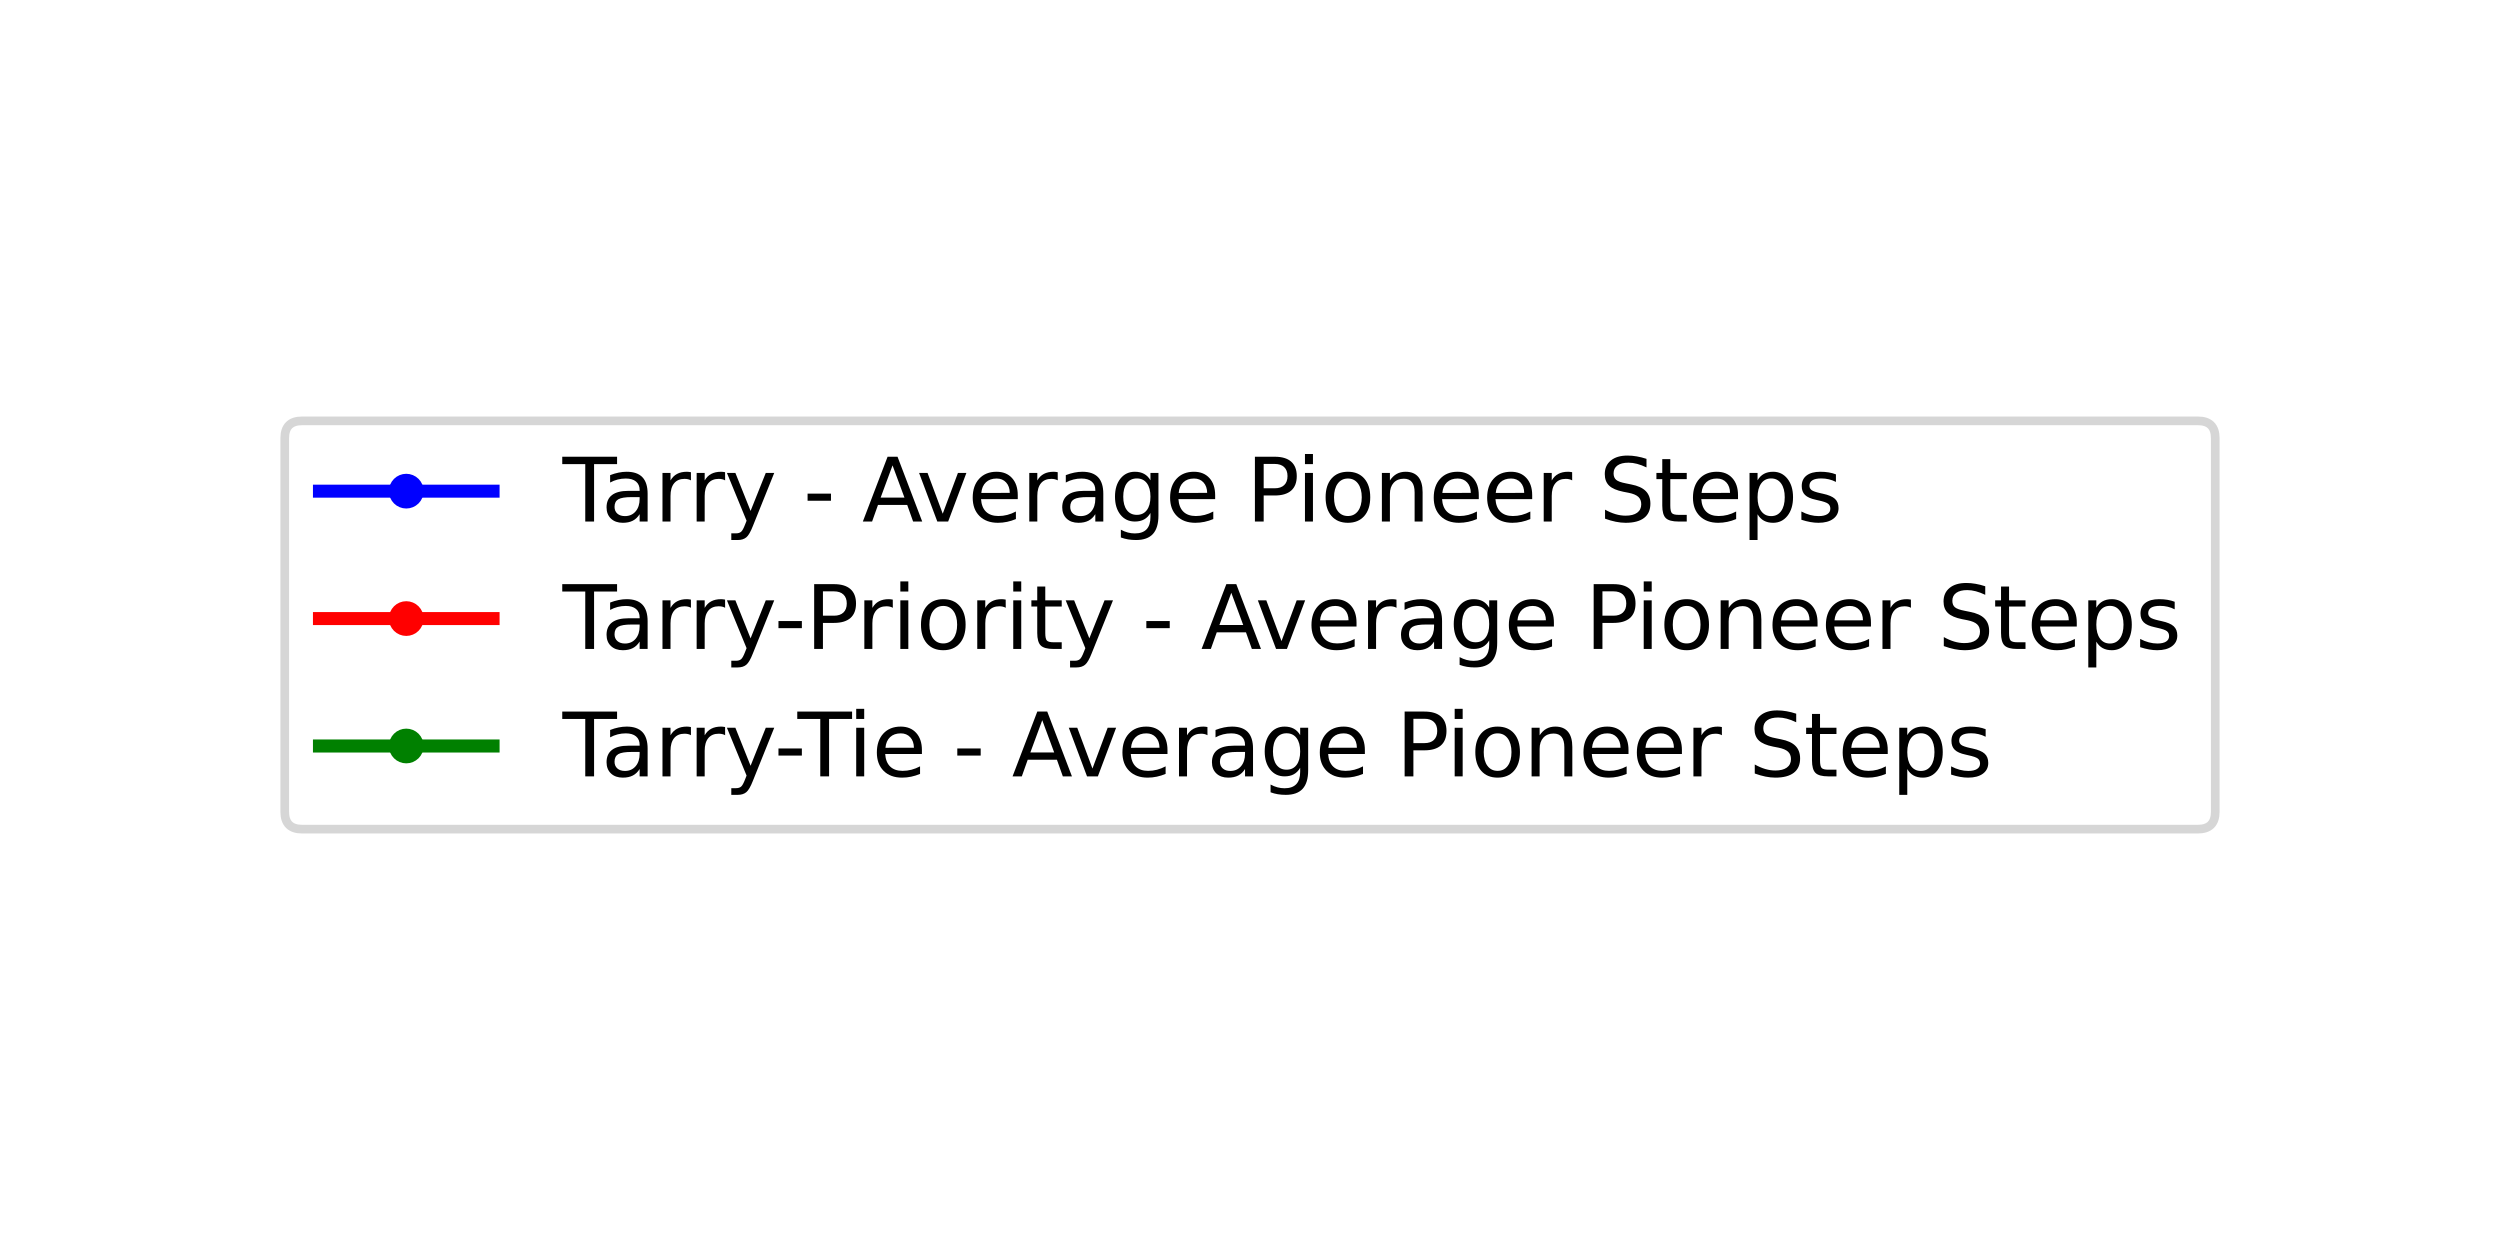 <?xml version="1.0" encoding="utf-8" standalone="no"?>
<!DOCTYPE svg PUBLIC "-//W3C//DTD SVG 1.1//EN"
  "http://www.w3.org/Graphics/SVG/1.1/DTD/svg11.dtd">
<svg xmlns:xlink="http://www.w3.org/1999/xlink" width="288pt" height="144pt" viewBox="0 0 288 144" xmlns="http://www.w3.org/2000/svg" version="1.1">
 <defs>
  <style type="text/css">*{stroke-linejoin: round; stroke-linecap: butt}</style>
 </defs>
 <g id="figure_1">
  <g id="patch_1">
   <path d="M 0 144 
L 288 144 
L 288 0 
L 0 0 
z
" style="fill: #ffffff"/>
  </g>
  <g id="legend_1">
   <g id="patch_2">
    <path d="M 34.802 95.517 
L 253.198 95.517 
Q 255.198 95.517 255.198 93.517 
L 255.198 50.483 
Q 255.198 48.483 253.198 48.483 
L 34.802 48.483 
Q 32.802 48.483 32.802 50.483 
L 32.802 93.517 
Q 32.802 95.517 34.802 95.517 
z
" style="fill: #ffffff; opacity: 0.8; stroke: #cccccc; stroke-linejoin: miter"/>
   </g>
   <g id="line2d_1">
    <path d="M 36.802 56.581 
L 46.802 56.581 
L 56.802 56.581 
" style="fill: none; stroke: #0000ff; stroke-width: 1.5; stroke-linecap: square"/>
    <defs>
     <path id="m74df287a03" d="M 0 1.5 
C 0.398 1.5 0.779 1.342 1.061 1.061 
C 1.342 0.779 1.5 0.398 1.5 0 
C 1.5 -0.398 1.342 -0.779 1.061 -1.061 
C 0.779 -1.342 0.398 -1.5 0 -1.5 
C -0.398 -1.5 -0.779 -1.342 -1.061 -1.061 
C -1.342 -0.779 -1.5 -0.398 -1.5 0 
C -1.5 0.398 -1.342 0.779 -1.061 1.061 
C -0.779 1.342 -0.398 1.5 0 1.5 
z
" style="stroke: #0000ff"/>
    </defs>
    <g>
     <use xlink:href="#m74df287a03" x="46.802" y="56.581" style="fill: #0000ff; stroke: #0000ff"/>
    </g>
   </g>
   <g id="text_1">
    <!-- Tarry - Average Pioneer Steps -->
    <g transform="translate(64.802 60.081) scale(0.1 -0.1)">
     <defs>
      <path id="DejaVuSans-54" d="M -19 4666 
L 3928 4666 
L 3928 4134 
L 2272 4134 
L 2272 0 
L 1638 0 
L 1638 4134 
L -19 4134 
L -19 4666 
z
" transform="scale(0.016)"/>
      <path id="DejaVuSans-61" d="M 2194 1759 
Q 1497 1759 1228 1600 
Q 959 1441 959 1056 
Q 959 750 1161 570 
Q 1363 391 1709 391 
Q 2188 391 2477 730 
Q 2766 1069 2766 1631 
L 2766 1759 
L 2194 1759 
z
M 3341 1997 
L 3341 0 
L 2766 0 
L 2766 531 
Q 2569 213 2275 61 
Q 1981 -91 1556 -91 
Q 1019 -91 701 211 
Q 384 513 384 1019 
Q 384 1609 779 1909 
Q 1175 2209 1959 2209 
L 2766 2209 
L 2766 2266 
Q 2766 2663 2505 2880 
Q 2244 3097 1772 3097 
Q 1472 3097 1187 3025 
Q 903 2953 641 2809 
L 641 3341 
Q 956 3463 1253 3523 
Q 1550 3584 1831 3584 
Q 2591 3584 2966 3190 
Q 3341 2797 3341 1997 
z
" transform="scale(0.016)"/>
      <path id="DejaVuSans-72" d="M 2631 2963 
Q 2534 3019 2420 3045 
Q 2306 3072 2169 3072 
Q 1681 3072 1420 2755 
Q 1159 2438 1159 1844 
L 1159 0 
L 581 0 
L 581 3500 
L 1159 3500 
L 1159 2956 
Q 1341 3275 1631 3429 
Q 1922 3584 2338 3584 
Q 2397 3584 2469 3576 
Q 2541 3569 2628 3553 
L 2631 2963 
z
" transform="scale(0.016)"/>
      <path id="DejaVuSans-79" d="M 2059 -325 
Q 1816 -950 1584 -1140 
Q 1353 -1331 966 -1331 
L 506 -1331 
L 506 -850 
L 844 -850 
Q 1081 -850 1212 -737 
Q 1344 -625 1503 -206 
L 1606 56 
L 191 3500 
L 800 3500 
L 1894 763 
L 2988 3500 
L 3597 3500 
L 2059 -325 
z
" transform="scale(0.016)"/>
      <path id="DejaVuSans-20" transform="scale(0.016)"/>
      <path id="DejaVuSans-2d" d="M 313 2009 
L 1997 2009 
L 1997 1497 
L 313 1497 
L 313 2009 
z
" transform="scale(0.016)"/>
      <path id="DejaVuSans-41" d="M 2188 4044 
L 1331 1722 
L 3047 1722 
L 2188 4044 
z
M 1831 4666 
L 2547 4666 
L 4325 0 
L 3669 0 
L 3244 1197 
L 1141 1197 
L 716 0 
L 50 0 
L 1831 4666 
z
" transform="scale(0.016)"/>
      <path id="DejaVuSans-76" d="M 191 3500 
L 800 3500 
L 1894 563 
L 2988 3500 
L 3597 3500 
L 2284 0 
L 1503 0 
L 191 3500 
z
" transform="scale(0.016)"/>
      <path id="DejaVuSans-65" d="M 3597 1894 
L 3597 1613 
L 953 1613 
Q 991 1019 1311 708 
Q 1631 397 2203 397 
Q 2534 397 2845 478 
Q 3156 559 3463 722 
L 3463 178 
Q 3153 47 2828 -22 
Q 2503 -91 2169 -91 
Q 1331 -91 842 396 
Q 353 884 353 1716 
Q 353 2575 817 3079 
Q 1281 3584 2069 3584 
Q 2775 3584 3186 3129 
Q 3597 2675 3597 1894 
z
M 3022 2063 
Q 3016 2534 2758 2815 
Q 2500 3097 2075 3097 
Q 1594 3097 1305 2825 
Q 1016 2553 972 2059 
L 3022 2063 
z
" transform="scale(0.016)"/>
      <path id="DejaVuSans-67" d="M 2906 1791 
Q 2906 2416 2648 2759 
Q 2391 3103 1925 3103 
Q 1463 3103 1205 2759 
Q 947 2416 947 1791 
Q 947 1169 1205 825 
Q 1463 481 1925 481 
Q 2391 481 2648 825 
Q 2906 1169 2906 1791 
z
M 3481 434 
Q 3481 -459 3084 -895 
Q 2688 -1331 1869 -1331 
Q 1566 -1331 1297 -1286 
Q 1028 -1241 775 -1147 
L 775 -588 
Q 1028 -725 1275 -790 
Q 1522 -856 1778 -856 
Q 2344 -856 2625 -561 
Q 2906 -266 2906 331 
L 2906 616 
Q 2728 306 2450 153 
Q 2172 0 1784 0 
Q 1141 0 747 490 
Q 353 981 353 1791 
Q 353 2603 747 3093 
Q 1141 3584 1784 3584 
Q 2172 3584 2450 3431 
Q 2728 3278 2906 2969 
L 2906 3500 
L 3481 3500 
L 3481 434 
z
" transform="scale(0.016)"/>
      <path id="DejaVuSans-50" d="M 1259 4147 
L 1259 2394 
L 2053 2394 
Q 2494 2394 2734 2622 
Q 2975 2850 2975 3272 
Q 2975 3691 2734 3919 
Q 2494 4147 2053 4147 
L 1259 4147 
z
M 628 4666 
L 2053 4666 
Q 2838 4666 3239 4311 
Q 3641 3956 3641 3272 
Q 3641 2581 3239 2228 
Q 2838 1875 2053 1875 
L 1259 1875 
L 1259 0 
L 628 0 
L 628 4666 
z
" transform="scale(0.016)"/>
      <path id="DejaVuSans-69" d="M 603 3500 
L 1178 3500 
L 1178 0 
L 603 0 
L 603 3500 
z
M 603 4863 
L 1178 4863 
L 1178 4134 
L 603 4134 
L 603 4863 
z
" transform="scale(0.016)"/>
      <path id="DejaVuSans-6f" d="M 1959 3097 
Q 1497 3097 1228 2736 
Q 959 2375 959 1747 
Q 959 1119 1226 758 
Q 1494 397 1959 397 
Q 2419 397 2687 759 
Q 2956 1122 2956 1747 
Q 2956 2369 2687 2733 
Q 2419 3097 1959 3097 
z
M 1959 3584 
Q 2709 3584 3137 3096 
Q 3566 2609 3566 1747 
Q 3566 888 3137 398 
Q 2709 -91 1959 -91 
Q 1206 -91 779 398 
Q 353 888 353 1747 
Q 353 2609 779 3096 
Q 1206 3584 1959 3584 
z
" transform="scale(0.016)"/>
      <path id="DejaVuSans-6e" d="M 3513 2113 
L 3513 0 
L 2938 0 
L 2938 2094 
Q 2938 2591 2744 2837 
Q 2550 3084 2163 3084 
Q 1697 3084 1428 2787 
Q 1159 2491 1159 1978 
L 1159 0 
L 581 0 
L 581 3500 
L 1159 3500 
L 1159 2956 
Q 1366 3272 1645 3428 
Q 1925 3584 2291 3584 
Q 2894 3584 3203 3211 
Q 3513 2838 3513 2113 
z
" transform="scale(0.016)"/>
      <path id="DejaVuSans-53" d="M 3425 4513 
L 3425 3897 
Q 3066 4069 2747 4153 
Q 2428 4238 2131 4238 
Q 1616 4238 1336 4038 
Q 1056 3838 1056 3469 
Q 1056 3159 1242 3001 
Q 1428 2844 1947 2747 
L 2328 2669 
Q 3034 2534 3370 2195 
Q 3706 1856 3706 1288 
Q 3706 609 3251 259 
Q 2797 -91 1919 -91 
Q 1588 -91 1214 -16 
Q 841 59 441 206 
L 441 856 
Q 825 641 1194 531 
Q 1563 422 1919 422 
Q 2459 422 2753 634 
Q 3047 847 3047 1241 
Q 3047 1584 2836 1778 
Q 2625 1972 2144 2069 
L 1759 2144 
Q 1053 2284 737 2584 
Q 422 2884 422 3419 
Q 422 4038 858 4394 
Q 1294 4750 2059 4750 
Q 2388 4750 2728 4690 
Q 3069 4631 3425 4513 
z
" transform="scale(0.016)"/>
      <path id="DejaVuSans-74" d="M 1172 4494 
L 1172 3500 
L 2356 3500 
L 2356 3053 
L 1172 3053 
L 1172 1153 
Q 1172 725 1289 603 
Q 1406 481 1766 481 
L 2356 481 
L 2356 0 
L 1766 0 
Q 1100 0 847 248 
Q 594 497 594 1153 
L 594 3053 
L 172 3053 
L 172 3500 
L 594 3500 
L 594 4494 
L 1172 4494 
z
" transform="scale(0.016)"/>
      <path id="DejaVuSans-70" d="M 1159 525 
L 1159 -1331 
L 581 -1331 
L 581 3500 
L 1159 3500 
L 1159 2969 
Q 1341 3281 1617 3432 
Q 1894 3584 2278 3584 
Q 2916 3584 3314 3078 
Q 3713 2572 3713 1747 
Q 3713 922 3314 415 
Q 2916 -91 2278 -91 
Q 1894 -91 1617 61 
Q 1341 213 1159 525 
z
M 3116 1747 
Q 3116 2381 2855 2742 
Q 2594 3103 2138 3103 
Q 1681 3103 1420 2742 
Q 1159 2381 1159 1747 
Q 1159 1113 1420 752 
Q 1681 391 2138 391 
Q 2594 391 2855 752 
Q 3116 1113 3116 1747 
z
" transform="scale(0.016)"/>
      <path id="DejaVuSans-73" d="M 2834 3397 
L 2834 2853 
Q 2591 2978 2328 3040 
Q 2066 3103 1784 3103 
Q 1356 3103 1142 2972 
Q 928 2841 928 2578 
Q 928 2378 1081 2264 
Q 1234 2150 1697 2047 
L 1894 2003 
Q 2506 1872 2764 1633 
Q 3022 1394 3022 966 
Q 3022 478 2636 193 
Q 2250 -91 1575 -91 
Q 1294 -91 989 -36 
Q 684 19 347 128 
L 347 722 
Q 666 556 975 473 
Q 1284 391 1588 391 
Q 1994 391 2212 530 
Q 2431 669 2431 922 
Q 2431 1156 2273 1281 
Q 2116 1406 1581 1522 
L 1381 1569 
Q 847 1681 609 1914 
Q 372 2147 372 2553 
Q 372 3047 722 3315 
Q 1072 3584 1716 3584 
Q 2034 3584 2315 3537 
Q 2597 3491 2834 3397 
z
" transform="scale(0.016)"/>
     </defs>
     <use xlink:href="#DejaVuSans-54"/>
     <use xlink:href="#DejaVuSans-61" x="44.584"/>
     <use xlink:href="#DejaVuSans-72" x="105.863"/>
     <use xlink:href="#DejaVuSans-72" x="145.227"/>
     <use xlink:href="#DejaVuSans-79" x="186.34"/>
     <use xlink:href="#DejaVuSans-20" x="245.52"/>
     <use xlink:href="#DejaVuSans-2d" x="277.307"/>
     <use xlink:href="#DejaVuSans-20" x="313.391"/>
     <use xlink:href="#DejaVuSans-41" x="345.178"/>
     <use xlink:href="#DejaVuSans-76" x="407.711"/>
     <use xlink:href="#DejaVuSans-65" x="466.891"/>
     <use xlink:href="#DejaVuSans-72" x="528.414"/>
     <use xlink:href="#DejaVuSans-61" x="569.527"/>
     <use xlink:href="#DejaVuSans-67" x="630.807"/>
     <use xlink:href="#DejaVuSans-65" x="694.283"/>
     <use xlink:href="#DejaVuSans-20" x="755.807"/>
     <use xlink:href="#DejaVuSans-50" x="787.594"/>
     <use xlink:href="#DejaVuSans-69" x="845.646"/>
     <use xlink:href="#DejaVuSans-6f" x="873.43"/>
     <use xlink:href="#DejaVuSans-6e" x="934.611"/>
     <use xlink:href="#DejaVuSans-65" x="997.99"/>
     <use xlink:href="#DejaVuSans-65" x="1059.514"/>
     <use xlink:href="#DejaVuSans-72" x="1121.037"/>
     <use xlink:href="#DejaVuSans-20" x="1162.15"/>
     <use xlink:href="#DejaVuSans-53" x="1193.938"/>
     <use xlink:href="#DejaVuSans-74" x="1257.414"/>
     <use xlink:href="#DejaVuSans-65" x="1296.623"/>
     <use xlink:href="#DejaVuSans-70" x="1358.146"/>
     <use xlink:href="#DejaVuSans-73" x="1421.623"/>
    </g>
   </g>
   <g id="line2d_2">
    <path d="M 36.802 71.259 
L 46.802 71.259 
L 56.802 71.259 
" style="fill: none; stroke: #ff0000; stroke-width: 1.5; stroke-linecap: square"/>
    <defs>
     <path id="m74fd6ab9a4" d="M 0 1.5 
C 0.398 1.5 0.779 1.342 1.061 1.061 
C 1.342 0.779 1.5 0.398 1.5 0 
C 1.5 -0.398 1.342 -0.779 1.061 -1.061 
C 0.779 -1.342 0.398 -1.5 0 -1.5 
C -0.398 -1.5 -0.779 -1.342 -1.061 -1.061 
C -1.342 -0.779 -1.5 -0.398 -1.5 0 
C -1.5 0.398 -1.342 0.779 -1.061 1.061 
C -0.779 1.342 -0.398 1.5 0 1.5 
z
" style="stroke: #ff0000"/>
    </defs>
    <g>
     <use xlink:href="#m74fd6ab9a4" x="46.802" y="71.259" style="fill: #ff0000; stroke: #ff0000"/>
    </g>
   </g>
   <g id="text_2">
    <!-- Tarry-Priority - Average Pioneer Steps -->
    <g transform="translate(64.802 74.759) scale(0.1 -0.1)">
     <use xlink:href="#DejaVuSans-54"/>
     <use xlink:href="#DejaVuSans-61" x="44.584"/>
     <use xlink:href="#DejaVuSans-72" x="105.863"/>
     <use xlink:href="#DejaVuSans-72" x="145.227"/>
     <use xlink:href="#DejaVuSans-79" x="186.34"/>
     <use xlink:href="#DejaVuSans-2d" x="243.77"/>
     <use xlink:href="#DejaVuSans-50" x="279.854"/>
     <use xlink:href="#DejaVuSans-72" x="338.406"/>
     <use xlink:href="#DejaVuSans-69" x="379.52"/>
     <use xlink:href="#DejaVuSans-6f" x="407.303"/>
     <use xlink:href="#DejaVuSans-72" x="468.484"/>
     <use xlink:href="#DejaVuSans-69" x="509.598"/>
     <use xlink:href="#DejaVuSans-74" x="537.381"/>
     <use xlink:href="#DejaVuSans-79" x="576.59"/>
     <use xlink:href="#DejaVuSans-20" x="635.77"/>
     <use xlink:href="#DejaVuSans-2d" x="667.557"/>
     <use xlink:href="#DejaVuSans-20" x="703.641"/>
     <use xlink:href="#DejaVuSans-41" x="735.428"/>
     <use xlink:href="#DejaVuSans-76" x="797.961"/>
     <use xlink:href="#DejaVuSans-65" x="857.141"/>
     <use xlink:href="#DejaVuSans-72" x="918.664"/>
     <use xlink:href="#DejaVuSans-61" x="959.777"/>
     <use xlink:href="#DejaVuSans-67" x="1021.057"/>
     <use xlink:href="#DejaVuSans-65" x="1084.533"/>
     <use xlink:href="#DejaVuSans-20" x="1146.057"/>
     <use xlink:href="#DejaVuSans-50" x="1177.844"/>
     <use xlink:href="#DejaVuSans-69" x="1235.896"/>
     <use xlink:href="#DejaVuSans-6f" x="1263.68"/>
     <use xlink:href="#DejaVuSans-6e" x="1324.861"/>
     <use xlink:href="#DejaVuSans-65" x="1388.24"/>
     <use xlink:href="#DejaVuSans-65" x="1449.764"/>
     <use xlink:href="#DejaVuSans-72" x="1511.287"/>
     <use xlink:href="#DejaVuSans-20" x="1552.4"/>
     <use xlink:href="#DejaVuSans-53" x="1584.188"/>
     <use xlink:href="#DejaVuSans-74" x="1647.664"/>
     <use xlink:href="#DejaVuSans-65" x="1686.873"/>
     <use xlink:href="#DejaVuSans-70" x="1748.396"/>
     <use xlink:href="#DejaVuSans-73" x="1811.873"/>
    </g>
   </g>
   <g id="line2d_3">
    <path d="M 36.802 85.938 
L 46.802 85.938 
L 56.802 85.938 
" style="fill: none; stroke: #008000; stroke-width: 1.5; stroke-linecap: square"/>
    <defs>
     <path id="m3423e6fb87" d="M 0 1.5 
C 0.398 1.5 0.779 1.342 1.061 1.061 
C 1.342 0.779 1.5 0.398 1.5 0 
C 1.5 -0.398 1.342 -0.779 1.061 -1.061 
C 0.779 -1.342 0.398 -1.5 0 -1.5 
C -0.398 -1.5 -0.779 -1.342 -1.061 -1.061 
C -1.342 -0.779 -1.5 -0.398 -1.5 0 
C -1.5 0.398 -1.342 0.779 -1.061 1.061 
C -0.779 1.342 -0.398 1.5 0 1.5 
z
" style="stroke: #008000"/>
    </defs>
    <g>
     <use xlink:href="#m3423e6fb87" x="46.802" y="85.938" style="fill: #008000; stroke: #008000"/>
    </g>
   </g>
   <g id="text_3">
    <!-- Tarry-Tie - Average Pioneer Steps -->
    <g transform="translate(64.802 89.438) scale(0.1 -0.1)">
     <use xlink:href="#DejaVuSans-54"/>
     <use xlink:href="#DejaVuSans-61" x="44.584"/>
     <use xlink:href="#DejaVuSans-72" x="105.863"/>
     <use xlink:href="#DejaVuSans-72" x="145.227"/>
     <use xlink:href="#DejaVuSans-79" x="186.34"/>
     <use xlink:href="#DejaVuSans-2d" x="243.77"/>
     <use xlink:href="#DejaVuSans-54" x="270.729"/>
     <use xlink:href="#DejaVuSans-69" x="328.688"/>
     <use xlink:href="#DejaVuSans-65" x="356.471"/>
     <use xlink:href="#DejaVuSans-20" x="417.994"/>
     <use xlink:href="#DejaVuSans-2d" x="449.781"/>
     <use xlink:href="#DejaVuSans-20" x="485.865"/>
     <use xlink:href="#DejaVuSans-41" x="517.652"/>
     <use xlink:href="#DejaVuSans-76" x="580.186"/>
     <use xlink:href="#DejaVuSans-65" x="639.365"/>
     <use xlink:href="#DejaVuSans-72" x="700.889"/>
     <use xlink:href="#DejaVuSans-61" x="742.002"/>
     <use xlink:href="#DejaVuSans-67" x="803.281"/>
     <use xlink:href="#DejaVuSans-65" x="866.758"/>
     <use xlink:href="#DejaVuSans-20" x="928.281"/>
     <use xlink:href="#DejaVuSans-50" x="960.068"/>
     <use xlink:href="#DejaVuSans-69" x="1018.121"/>
     <use xlink:href="#DejaVuSans-6f" x="1045.904"/>
     <use xlink:href="#DejaVuSans-6e" x="1107.086"/>
     <use xlink:href="#DejaVuSans-65" x="1170.465"/>
     <use xlink:href="#DejaVuSans-65" x="1231.988"/>
     <use xlink:href="#DejaVuSans-72" x="1293.512"/>
     <use xlink:href="#DejaVuSans-20" x="1334.625"/>
     <use xlink:href="#DejaVuSans-53" x="1366.412"/>
     <use xlink:href="#DejaVuSans-74" x="1429.889"/>
     <use xlink:href="#DejaVuSans-65" x="1469.098"/>
     <use xlink:href="#DejaVuSans-70" x="1530.621"/>
     <use xlink:href="#DejaVuSans-73" x="1594.098"/>
    </g>
   </g>
  </g>
 </g>
</svg>
